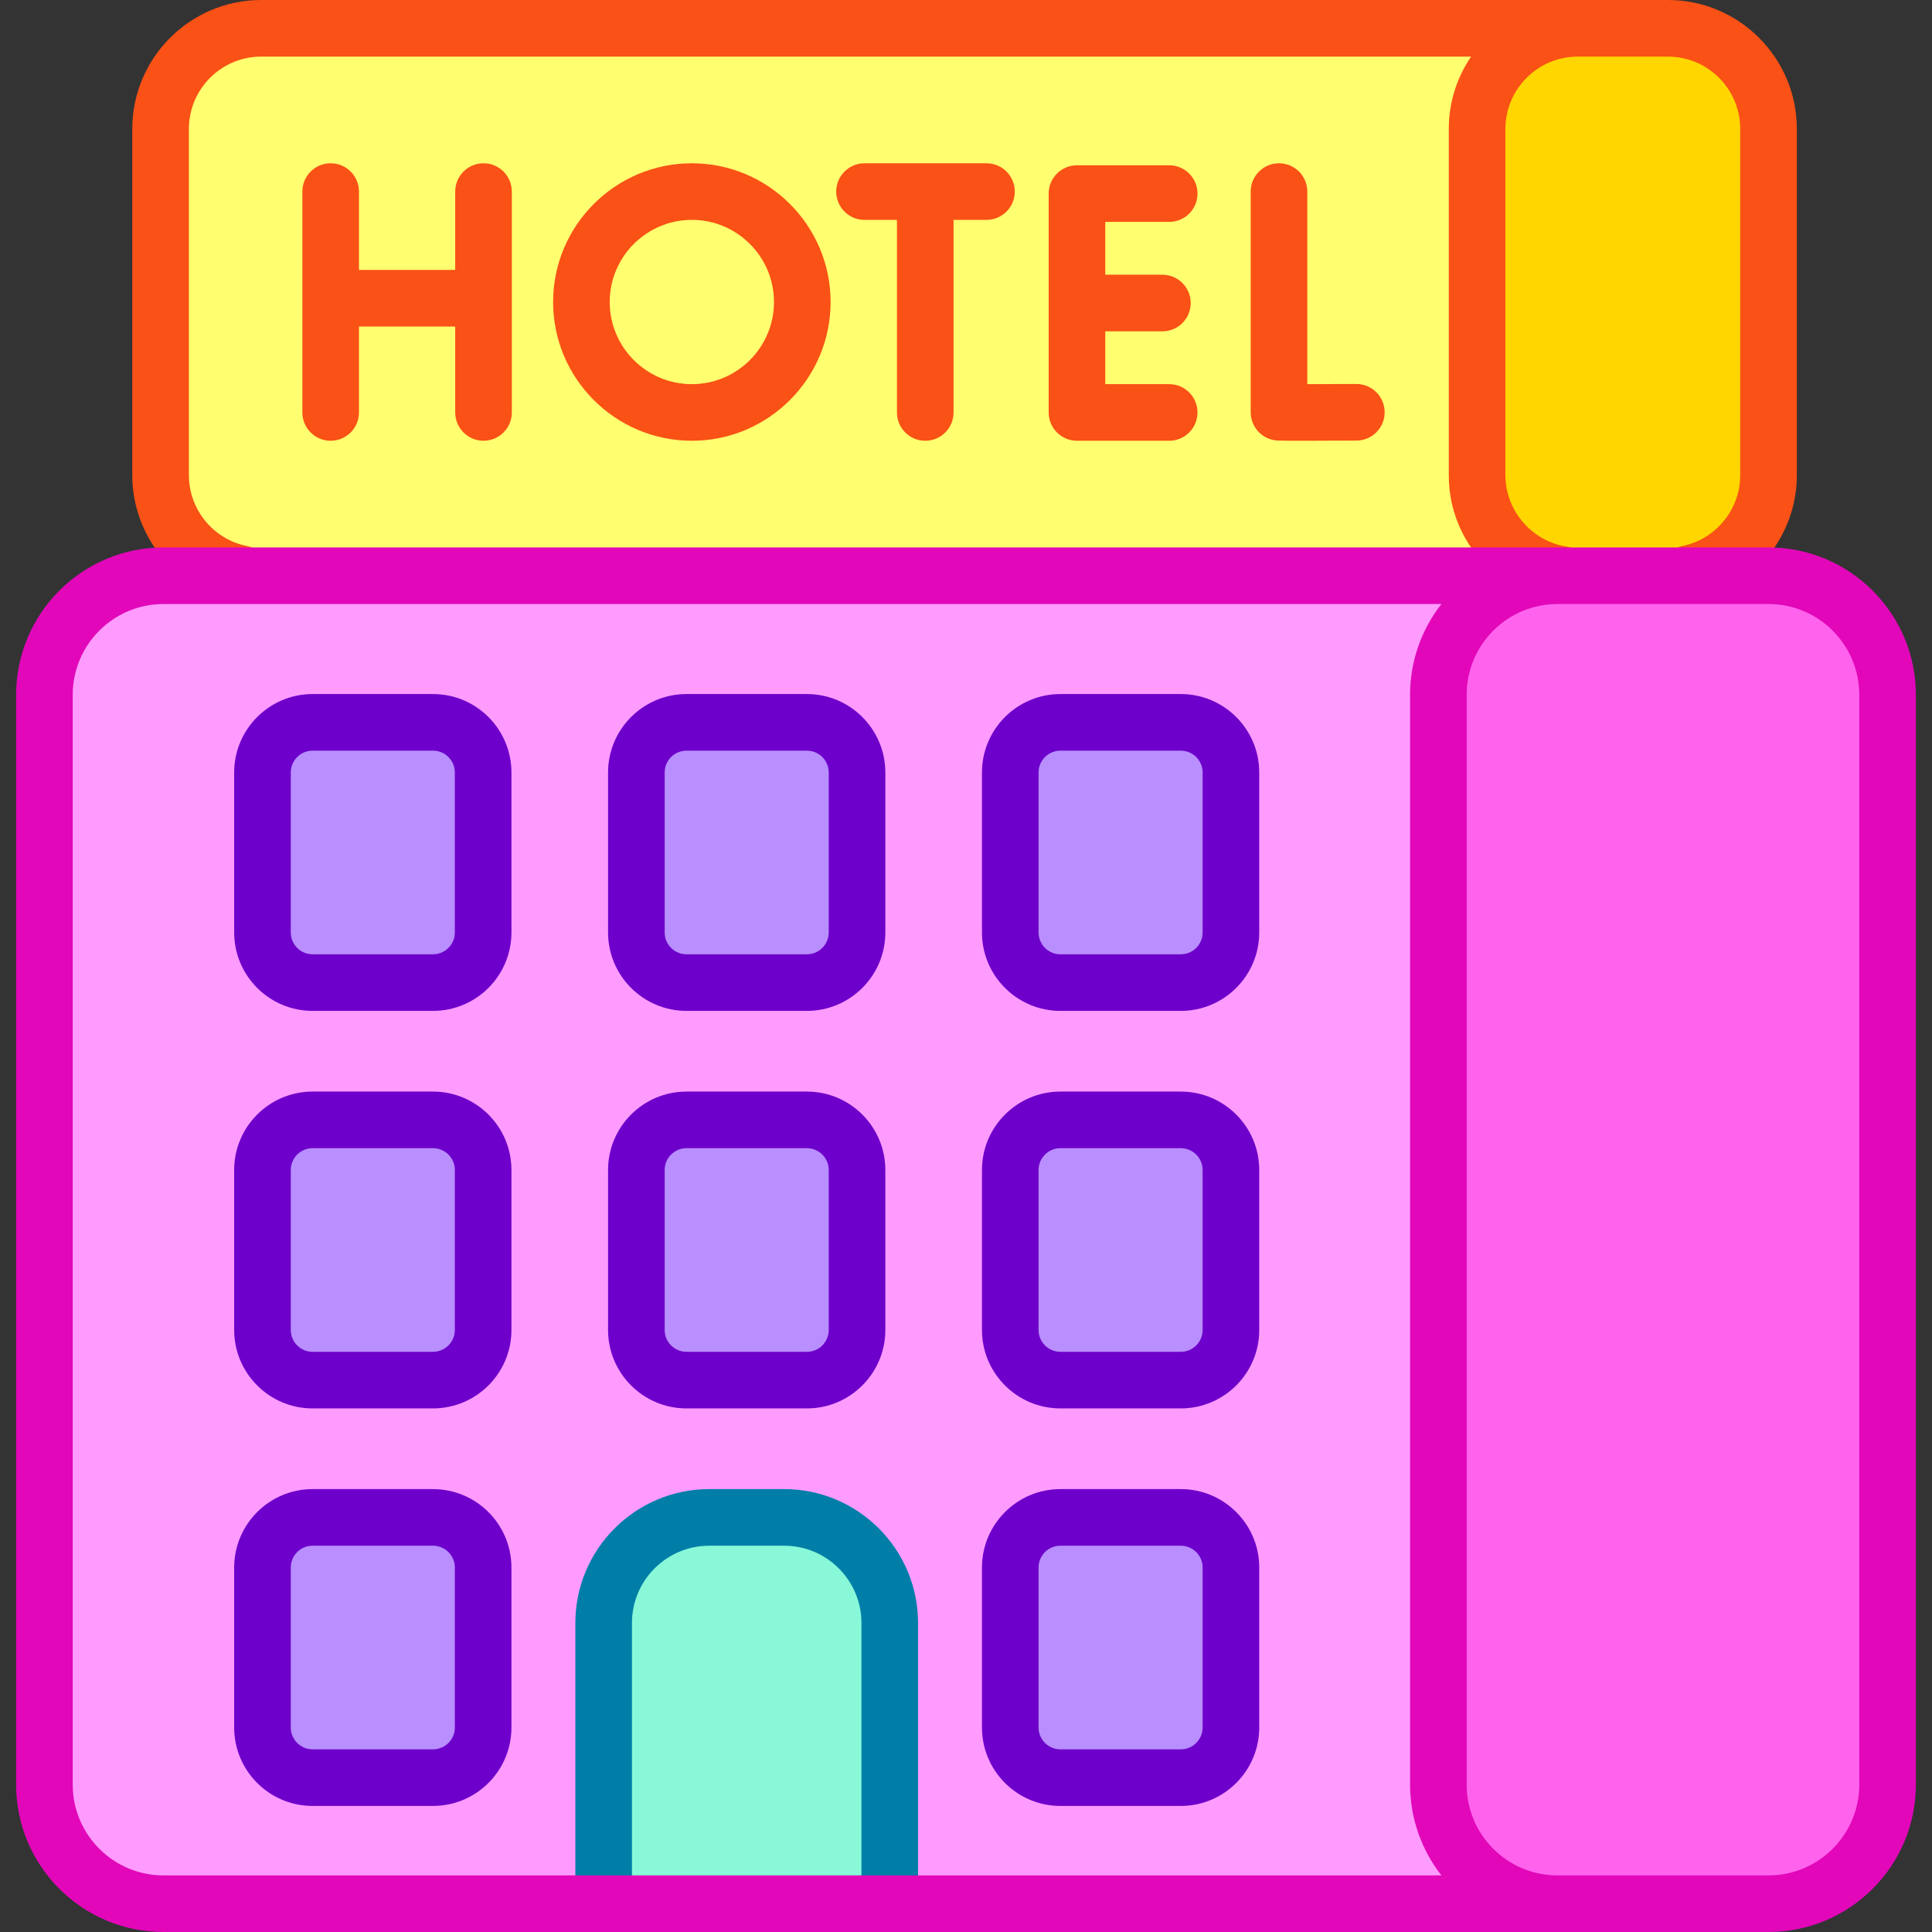 <svg id="Capa_1" enable-background="new 0 0 512 512" height="512" viewBox="0 0 512 512" width="512" xmlns="http://www.w3.org/2000/svg"><rect x="0" y="0" width="512" height="512" fill="#333333" stroke="none"/><g><path d="m468.682 34.17v91.747c0 14.725-11.934 26.659-26.659 26.659h-23.919c-14.725 0-26.659-11.934-26.659-26.659v-91.747c0-14.725 11.934-26.669 26.659-26.669h23.919c14.725-.001 26.659 11.943 26.659 26.669z" fill="#ffd600"/><path d="m418.104 152.576h-348.887c-14.725 0-26.659-11.934-26.659-26.659v-91.747c0-14.726 11.934-26.67 26.659-26.67h348.887c-14.725 0-26.659 11.944-26.659 26.669v91.747c0 14.726 11.934 26.66 26.659 26.66z" fill="#ffff6f"/><path d="m442.023 0h-23.919-348.887c-18.836 0-34.159 15.328-34.159 34.169v91.747c0 16.242 11.546 30.33 27.453 33.5 4.061.81 8.012-1.828 8.821-5.89.81-4.063-1.827-8.012-5.89-8.821-8.915-1.776-15.385-9.678-15.385-18.789v-91.747c.001-10.569 8.596-19.169 19.16-19.169h320.622c-3.983 5.913-5.895 12.543-5.895 19.169v91.747c0 28.962 35.207 42.566 37.513 27.485.625-4.095-2.187-7.921-6.281-8.547-9.234-1.412-16.231-9.542-16.231-18.938v-91.747c0-10.569 8.595-19.169 19.159-19.169h23.919c10.564 0 19.159 8.6 19.159 19.169v91.747c0 9.063-6.43 16.957-15.289 18.77-4.058.83-6.674 4.793-5.844 8.851s4.783 6.675 8.852 5.844c15.808-3.234 27.281-17.309 27.281-33.465v-91.747c0-18.841-15.324-34.169-34.159-34.169z" fill="#f95116"/><g fill="#f95116"><path d="m359.447 101.756c-.015 0-.028 0-.043 0-3.962.022-8.943.042-12.955.047v-51.033c0-4.142-3.357-7.5-7.5-7.5s-7.5 3.358-7.5 7.5v58.486c0 3.653 2.632 6.775 6.232 7.392.544.093.941.162 7.377.162 3.137 0 7.709-.016 14.43-.054 4.142-.023 7.481-3.4 7.458-7.542-.024-4.128-3.377-7.458-7.499-7.458z"/><path d="m128.137 43.27c-4.143 0-7.5 3.358-7.5 7.5v20.764h-25.507v-20.764c0-4.142-3.357-7.5-7.5-7.5s-7.5 3.358-7.5 7.5v58.536c0 4.142 3.357 7.5 7.5 7.5s7.5-3.358 7.5-7.5v-22.772h25.507v22.771c0 4.142 3.357 7.5 7.5 7.5s7.5-3.358 7.5-7.5v-58.535c0-4.142-3.357-7.5-7.5-7.5z"/><path d="m309.849 58.804c4.143 0 7.5-3.358 7.5-7.5s-3.357-7.5-7.5-7.5h-24.439c-4.143 0-7.5 3.358-7.5 7.5v58.001c0 4.142 3.357 7.5 7.5 7.5h24.439c4.143 0 7.5-3.358 7.5-7.5s-3.357-7.5-7.5-7.5h-16.939v-14h15.138c4.143 0 7.5-3.358 7.5-7.5s-3.357-7.5-7.5-7.5h-15.138v-14.001z"/><path d="m261.429 43.27h-32.327c-4.143 0-7.5 3.358-7.5 7.5s3.357 7.5 7.5 7.5h8.598v51.036c0 4.142 3.357 7.5 7.5 7.5s7.5-3.358 7.5-7.5v-51.036h8.729c4.143 0 7.5-3.358 7.5-7.5s-3.357-7.5-7.5-7.5z"/><path d="m183.348 43.27c-20.273 0-36.768 16.494-36.768 36.768s16.494 36.768 36.768 36.768 36.768-16.494 36.768-36.768-16.494-36.768-36.768-36.768zm0 58.536c-12.003 0-21.768-9.765-21.768-21.768s9.765-21.768 21.768-21.768 21.768 9.765 21.768 21.768-9.765 21.768-21.768 21.768z"/></g><path d="m500.226 184.119v288.837c0 17.424-14.12 31.543-31.543 31.543h-55.955c-17.414 0-31.544-14.12-31.544-31.543v-288.837c0-17.424 14.13-31.544 31.544-31.544h55.955c17.423.001 31.543 14.12 31.543 31.544z" fill="#ff63ed"/><path d="m412.727 504.5h-369.41c-17.414 0-31.544-14.12-31.544-31.543v-288.838c0-17.424 14.13-31.544 31.544-31.544h369.41c-17.414 0-31.544 14.12-31.544 31.544v288.837c.001 17.424 14.13 31.544 31.544 31.544z" fill="#ff9bff"/><g fill="#b98eff"><path d="m213.843 191.432h-31.916c-7.336 0-13.283 5.947-13.283 13.283v42.399c0 7.336 5.947 13.283 13.283 13.283h31.916c7.336 0 13.283-5.947 13.283-13.283v-42.399c-.001-7.337-5.948-13.283-13.283-13.283z"/><path d="m312.93 191.432h-31.916c-7.336 0-13.283 5.947-13.283 13.283v42.399c0 7.336 5.947 13.283 13.283 13.283h31.916c7.336 0 13.283-5.947 13.283-13.283v-42.399c-.001-7.337-5.948-13.283-13.283-13.283z"/><path d="m312.93 402.128h-31.916c-7.336 0-13.283 5.947-13.283 13.283v42.399c0 7.336 5.947 13.283 13.283 13.283h31.916c7.336 0 13.283-5.947 13.283-13.283v-42.399c-.001-7.336-5.948-13.283-13.283-13.283z"/><path d="m312.93 296.78h-31.916c-7.336 0-13.283 5.947-13.283 13.283v42.399c0 7.336 5.947 13.283 13.283 13.283h31.916c7.336 0 13.283-5.947 13.283-13.283v-42.399c-.001-7.336-5.948-13.283-13.283-13.283z"/><path d="m114.756 191.432h-31.917c-7.336 0-13.283 5.947-13.283 13.283v42.399c0 7.336 5.947 13.283 13.283 13.283h31.916c7.336 0 13.283-5.947 13.283-13.283v-42.399c0-7.337-5.947-13.283-13.282-13.283z"/><path d="m114.756 296.78h-31.917c-7.336 0-13.283 5.947-13.283 13.283v42.399c0 7.336 5.947 13.283 13.283 13.283h31.916c7.336 0 13.283-5.947 13.283-13.283v-42.399c0-7.336-5.947-13.283-13.282-13.283z"/><path d="m114.756 402.128h-31.917c-7.336 0-13.283 5.947-13.283 13.283v42.399c0 7.336 5.947 13.283 13.283 13.283h31.916c7.336 0 13.283-5.947 13.283-13.283v-42.399c0-7.336-5.947-13.283-13.282-13.283z"/><path d="m213.843 296.78h-31.916c-7.336 0-13.283 5.947-13.283 13.283v42.399c0 7.336 5.947 13.283 13.283 13.283h31.916c7.336 0 13.283-5.947 13.283-13.283v-42.399c-.001-7.336-5.948-13.283-13.283-13.283z"/></g><path d="m207.81 402.128h-19.851c-15.456 0-27.985 12.529-27.985 27.985v74.387h75.821v-74.387c0-15.456-12.53-27.985-27.985-27.985z" fill="#88f8d8"/><g><path d="m235.794 509c-4.143 0-7.5-3.358-7.5-7.5v-71.387c0-11.296-9.189-20.485-20.484-20.485h-19.851c-11.296 0-20.485 9.189-20.485 20.485v71.387c0 4.142-3.357 7.5-7.5 7.5s-7.5-3.358-7.5-7.5v-71.387c0-19.567 15.919-35.485 35.485-35.485h19.851c19.566 0 35.484 15.918 35.484 35.485v71.387c0 4.142-3.357 7.5-7.5 7.5z" fill="#007ea8"/></g><path d="m468.682 145.076h-55.955-369.41c-21.528 0-39.043 17.515-39.043 39.043v288.837c0 21.529 17.515 39.044 39.043 39.044h425.365c21.529 0 39.044-17.515 39.044-39.043v-288.838c0-21.529-17.515-39.043-39.044-39.043zm-425.365 351.924c-13.258 0-24.043-10.786-24.043-24.043v-288.838c0-13.258 10.785-24.043 24.043-24.043h338.668c-5.369 6.847-8.302 15.326-8.302 24.043v288.837c0 8.692 2.928 17.192 8.302 24.043h-338.668zm449.409-24.043c0 13.258-10.786 24.043-24.044 24.043h-55.955c-13.258 0-24.044-10.786-24.044-24.043v-288.838c0-13.258 10.786-24.043 24.044-24.043h55.955c13.258 0 24.044 10.786 24.044 24.043z" fill="#e207b9"/><g><path d="m213.842 267.896h-31.916c-11.459 0-20.782-9.323-20.782-20.783v-42.399c0-11.459 9.323-20.783 20.782-20.783h31.916c11.46 0 20.783 9.323 20.783 20.783v42.399c0 11.46-9.323 20.783-20.783 20.783zm-31.916-68.964c-3.188 0-5.782 2.594-5.782 5.783v42.399c0 3.188 2.594 5.783 5.782 5.783h31.916c3.188 0 5.783-2.594 5.783-5.783v-42.399c0-3.188-2.595-5.783-5.783-5.783z" fill="#6d00ca"/></g><g><path d="m312.929 267.896h-31.916c-11.459 0-20.782-9.323-20.782-20.783v-42.399c0-11.459 9.323-20.783 20.782-20.783h31.916c11.46 0 20.783 9.323 20.783 20.783v42.399c0 11.46-9.323 20.783-20.783 20.783zm-31.916-68.964c-3.188 0-5.782 2.594-5.782 5.783v42.399c0 3.188 2.594 5.783 5.782 5.783h31.916c3.188 0 5.783-2.594 5.783-5.783v-42.399c0-3.188-2.595-5.783-5.783-5.783z" fill="#6d00ca"/></g><g><path d="m312.929 478.593h-31.916c-11.459 0-20.782-9.323-20.782-20.783v-42.399c0-11.459 9.323-20.783 20.782-20.783h31.916c11.46 0 20.783 9.323 20.783 20.783v42.399c0 11.46-9.323 20.783-20.783 20.783zm-31.916-68.965c-3.188 0-5.782 2.594-5.782 5.783v42.399c0 3.188 2.594 5.783 5.782 5.783h31.916c3.188 0 5.783-2.594 5.783-5.783v-42.399c0-3.188-2.595-5.783-5.783-5.783z" fill="#6d00ca"/></g><g><path d="m312.929 373.245h-31.916c-11.459 0-20.782-9.323-20.782-20.783v-42.399c0-11.459 9.323-20.783 20.782-20.783h31.916c11.46 0 20.783 9.323 20.783 20.783v42.399c0 11.459-9.323 20.783-20.783 20.783zm-31.916-68.965c-3.188 0-5.782 2.594-5.782 5.783v42.399c0 3.188 2.594 5.783 5.782 5.783h31.916c3.188 0 5.783-2.594 5.783-5.783v-42.399c0-3.188-2.595-5.783-5.783-5.783z" fill="#6d00ca"/></g><g><path d="m114.755 267.896h-31.916c-11.459 0-20.782-9.323-20.782-20.783v-42.399c0-11.459 9.323-20.783 20.782-20.783h31.916c11.46 0 20.783 9.323 20.783 20.783v42.399c.001 11.46-9.323 20.783-20.783 20.783zm-31.916-68.964c-3.188 0-5.782 2.594-5.782 5.783v42.399c0 3.188 2.594 5.783 5.782 5.783h31.916c3.188 0 5.783-2.594 5.783-5.783v-42.399c0-3.188-2.595-5.783-5.783-5.783z" fill="#6d00ca"/></g><g><path d="m114.755 373.245h-31.916c-11.459 0-20.782-9.323-20.782-20.783v-42.399c0-11.459 9.323-20.783 20.782-20.783h31.916c11.46 0 20.783 9.323 20.783 20.783v42.399c.001 11.459-9.323 20.783-20.783 20.783zm-31.916-68.965c-3.188 0-5.782 2.594-5.782 5.783v42.399c0 3.188 2.594 5.783 5.782 5.783h31.916c3.188 0 5.783-2.594 5.783-5.783v-42.399c0-3.188-2.595-5.783-5.783-5.783z" fill="#6d00ca"/></g><g><path d="m114.755 478.593h-31.916c-11.459 0-20.782-9.323-20.782-20.783v-42.399c0-11.459 9.323-20.783 20.782-20.783h31.916c11.46 0 20.783 9.323 20.783 20.783v42.399c.001 11.46-9.323 20.783-20.783 20.783zm-31.916-68.965c-3.188 0-5.782 2.594-5.782 5.783v42.399c0 3.188 2.594 5.783 5.782 5.783h31.916c3.188 0 5.783-2.594 5.783-5.783v-42.399c0-3.188-2.595-5.783-5.783-5.783z" fill="#6d00ca"/></g><g><path d="m213.842 373.245h-31.916c-11.459 0-20.782-9.323-20.782-20.783v-42.399c0-11.459 9.323-20.783 20.782-20.783h31.916c11.46 0 20.783 9.323 20.783 20.783v42.399c0 11.459-9.323 20.783-20.783 20.783zm-31.916-68.965c-3.188 0-5.782 2.594-5.782 5.783v42.399c0 3.188 2.594 5.783 5.782 5.783h31.916c3.188 0 5.783-2.594 5.783-5.783v-42.399c0-3.188-2.595-5.783-5.783-5.783z" fill="#6d00ca"/></g></g></svg>